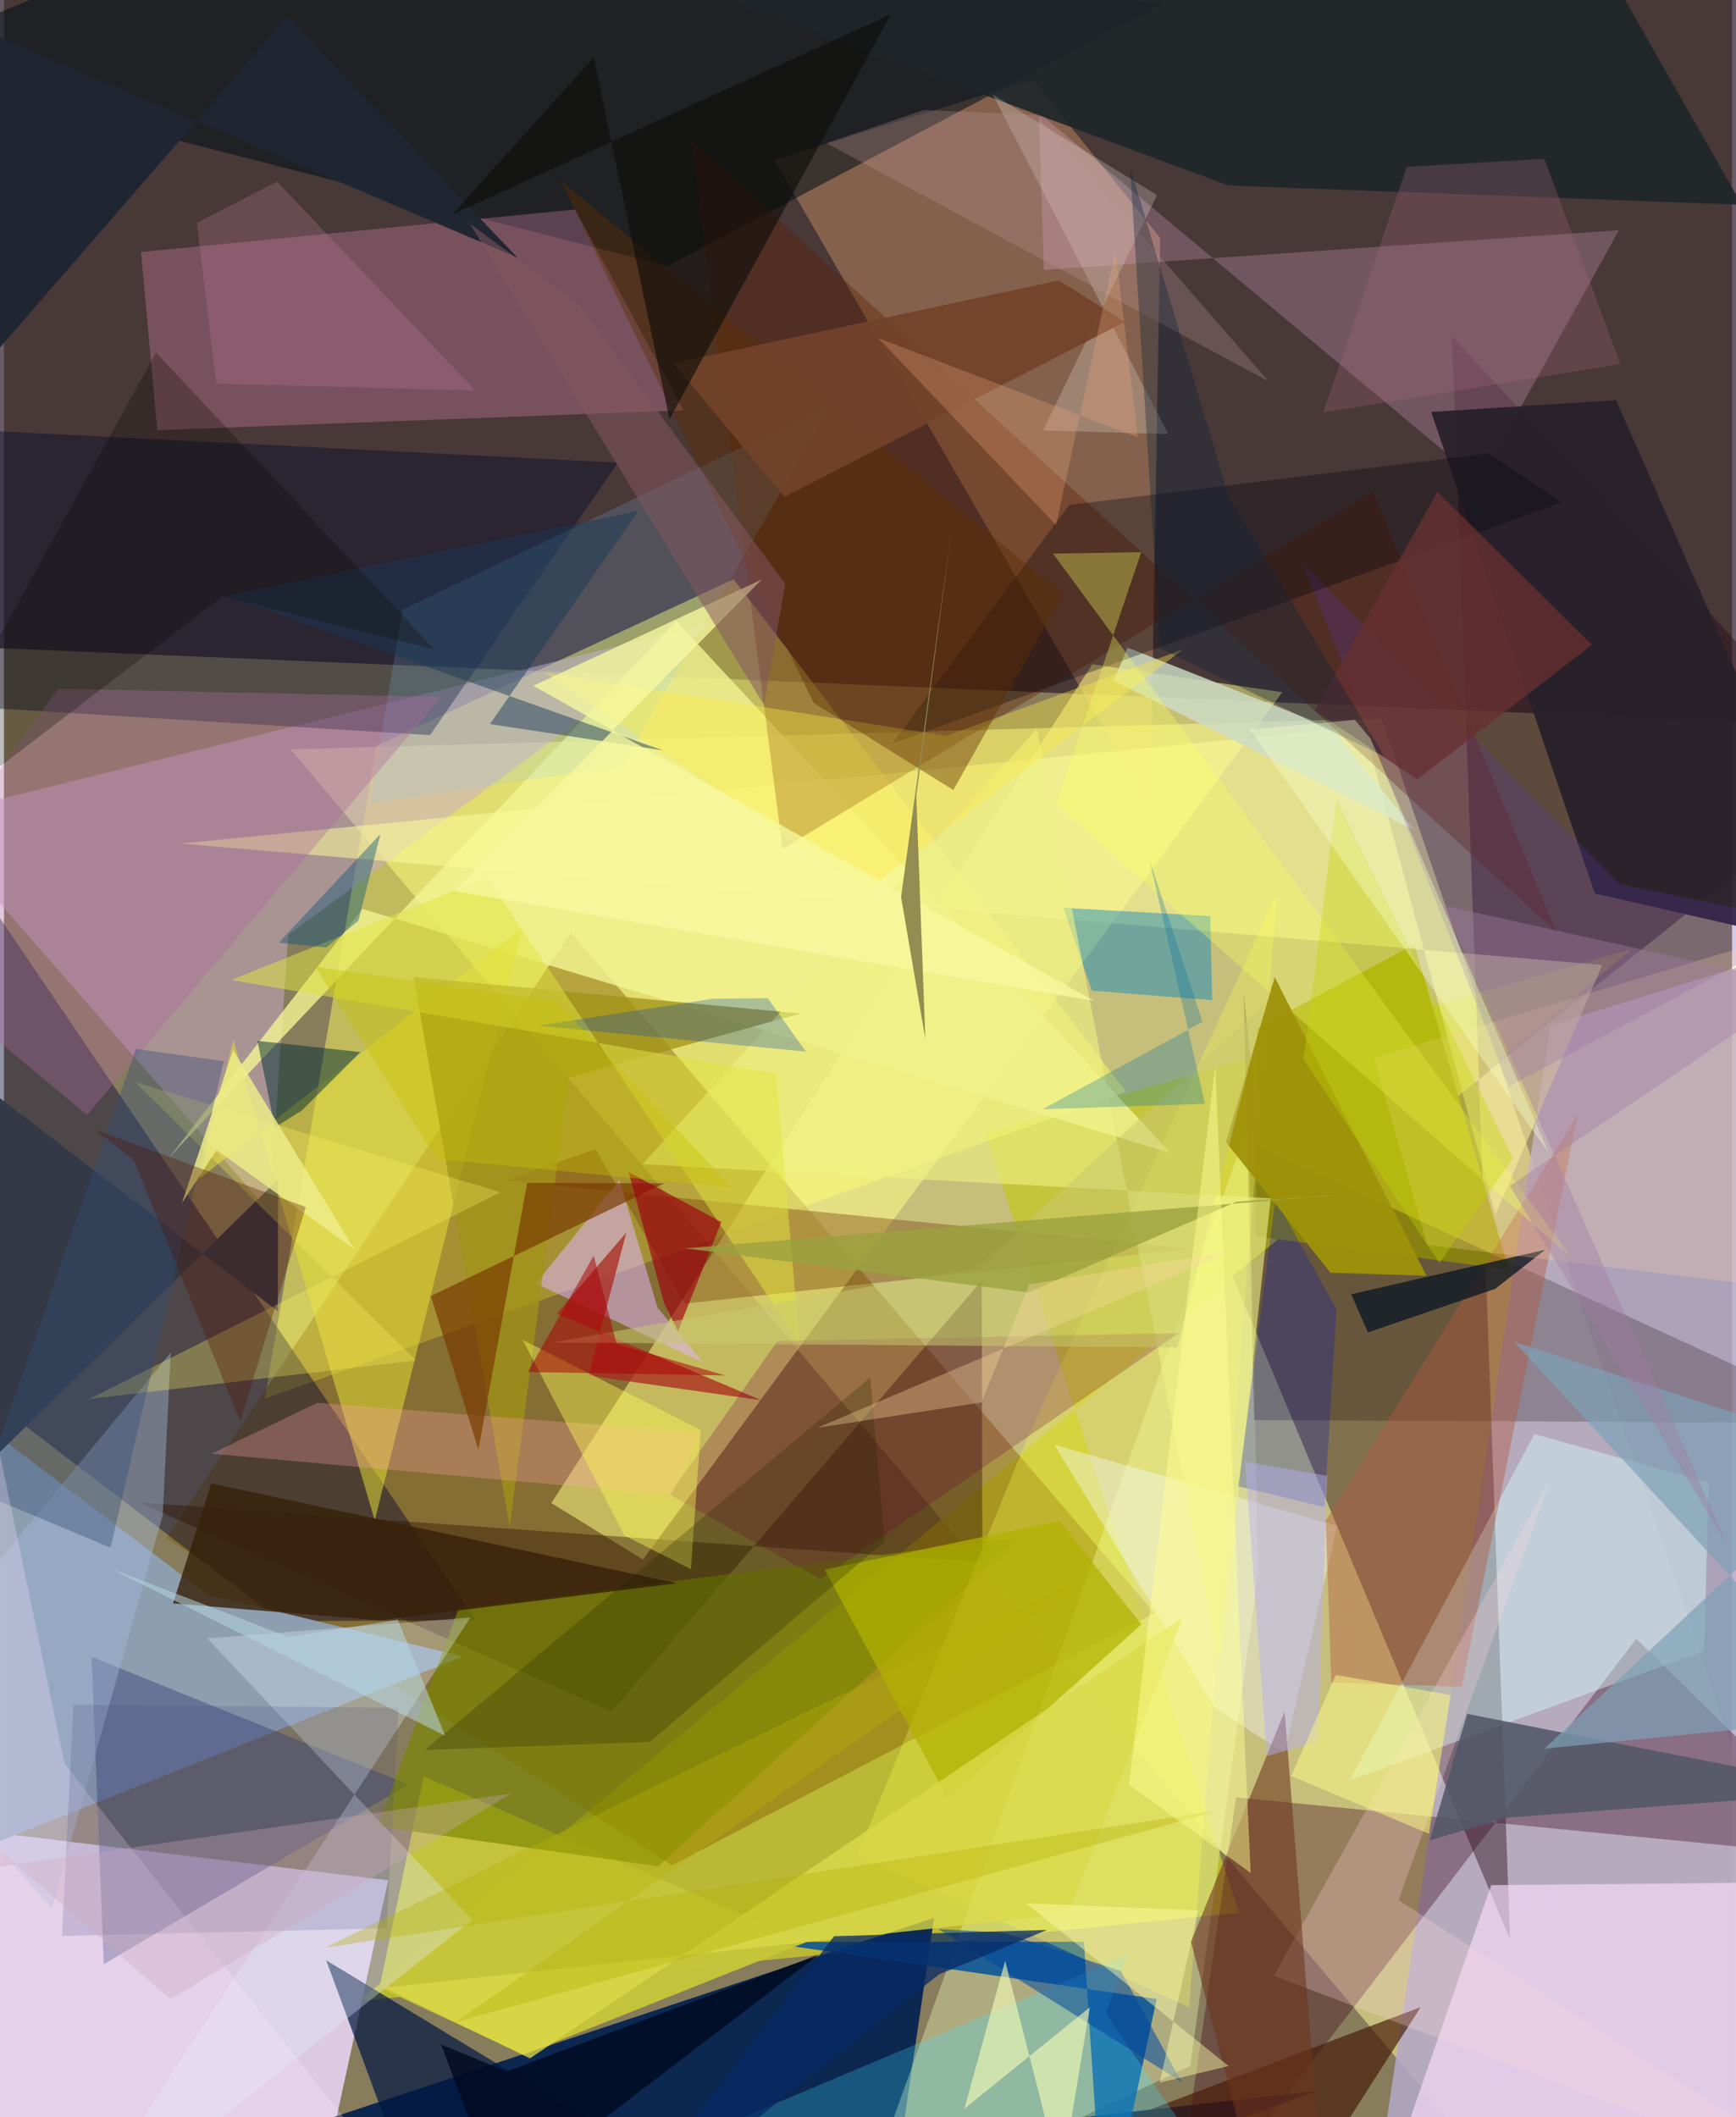 <svg xmlns="http://www.w3.org/2000/svg" width="228" height="278" viewBox="0 0 836 1024"><path fill="#877c5b" d="M0 0h836v1024H0z"/><path fill="#2f1d2c" fill-opacity=".722" d="M844.559-62L898 351.66l-960-40.68L-25.07-62z"/><path fill="#d9d487" fill-opacity=".765" d="M138.67 362.445l575.923 681.377L898 1027.18 666.51 347.494z"/><path fill="#dbcae2" fill-opacity=".992" d="M-62 1086l221.856-57.009 25.997-119.58L-62 879.427z"/><path fill="#b2a8c6" fill-opacity=".871" d="M659.885 1086l88.17-590.093L898 449.483v614.82z"/><path fill="#c5c52d" fill-opacity=".816" d="M474.78 548.244l312.849-89.223-616.12 508.859 425.938-42.78z"/><path fill="#fffe62" fill-opacity=".486" d="M542.787 528.044l-189.806-247.9-172.811 80.584-54.013 315.779z"/><path fill="#270914" fill-opacity=".424" d="M594.279 617.121L898 374.882 700.554 162.661l28.057 775.365z"/><path fill="#052250" fill-opacity=".941" d="M426.643 1086l208.978-74.783L-27.624 1086l477.602-158.408z"/><path fill="#835d00" fill-opacity=".443" d="M556.56 780.203L323.084 902.202 78.497 743.918l195.844-292.947z"/><path fill="#ffb474" fill-opacity=".329" d="M559.305 115.02l-4.717 276.27-181.868-314 125.011-38.753z"/><path fill="#000031" fill-opacity=".427" d="M-62 634.441V355.404l290.118 428.183-94.055.552z"/><path fill="#8c9eb0" fill-opacity=".992" d="M-28.763 901.21L-62 649.758 98.519 771.222l123.471 29.956z"/><path fill="#caabc9" fill-opacity=".514" d="M128.351 585.983L-38.078 395.46l380.548-94.23-204.93 150.913z"/><path fill="#fefc88" fill-opacity=".522" d="M618.399 334.81L309.132 754.293l-44.33-27.326 261.722-405.705z"/><path fill="#f3ffc1" fill-opacity=".361" d="M412.187 1075.346l161.714-76.082 32.858-238.01-4.556-217.382z"/><path fill="#001015" fill-opacity=".553" d="M83.838-29.102L-62 30.407 321.003 128.7 560.553 1.807z"/><path fill="#ea8bb9" fill-opacity=".302" d="M74.192 208.045l254.586-9.592-52.485-97.131-210.012 20.576z"/><path fill="#3b011b" fill-opacity=".349" d="M898 898.916l-301.936-29.56L564.667 1086 789.69 792.689z"/><path fill="#f9dbfc" fill-opacity=".651" d="M884.038 1025.474l12.45-115.368-177.03 1.694-43.52 125.417z"/><path fill="#004f99" fill-opacity=".835" d="M557.631 966.87L532.208 1086l-9.768-146.798-155.77-.01z"/><path fill="#adaa18" fill-opacity=".996" d="M727.988 614.046L682.29 456.752l-75.903 40.532-.827 100.686z"/><path fill="#f1f291" fill-opacity=".812" d="M79.95 559.8l93.495-120.194L564.35 557.697 325.188 300.244z"/><path fill="#c6c73b" fill-opacity=".961" d="M251.363 993.81l136.57-54.387-184.863-80.271-21.379 102.116z"/><path fill="#301300" fill-opacity=".408" d="M65.285 726.7L294.02 827.813 473.01 619.44l.332 136.241z"/><path fill="#fcfc9a" fill-opacity=".537" d="M657.834 351.406L85.51 408.013l687.71 58.744-51.669 120.879z"/><path fill="#000826" fill-opacity=".4" d="M206.131 355.558L-25.46 341.314-62 205.626l359.015 18.138z"/><path fill="#622000" fill-opacity=".369" d="M662.358 237.533l88.788 213.46L332.329 67.399l44.321 343.204z"/><path fill="#110002" fill-opacity=".235" d="M898 688.291L607.335 554.736l-7.599-74.93 5.063 207.042z"/><path fill="#d5fffc" fill-opacity=".431" d="M740.388 693.656l-89.36 167.532 171.532-62.694 2.106-81.483z"/><path fill="#ffc0f0" fill-opacity=".224" d="M503.062 130.513l278.223-19.162-67.354 121.314L500.71 54.612z"/><path fill="#343d74" fill-opacity=".427" d="M108.316 828.016l-65.95-26.69 5.945 148.67 147.316-86.943z"/><path fill="#28212a" fill-opacity=".949" d="M769.627 432.122L898 461.532l-118.102-267.97-89.458 5.668z"/><path fill="#1e2629" fill-opacity=".906" d="M840.726 99.041l-248.267-9.326L248.376-37.69 748.989-62z"/><path fill="#001742" fill-opacity=".706" d="M383.592 1086l-175.373-12.517-17.426-30.737-34.89-94.614z"/><path fill="#e6df35" fill-opacity=".522" d="M250.668 448.842L94.565 570.025l16.399-66.975 68.424 232.327z"/><path fill="#798500" fill-opacity=".663" d="M219.973 778.062l-39.195 105.303 135.586 19.285L492.72 743.308z"/><path fill="#723700" fill-opacity=".373" d="M242.363 570.955l43.805-15.197 43.308 74.735 244.533-26.432z"/><path fill="#e1b5fd" fill-opacity=".525" d="M316.207 632.549l21.81 26.323-80.645-38.123 40.365-50.032z"/><path fill="#0b84c1" fill-opacity=".447" d="M584.525 483.771l-58.215-4.608-13.776-40.101 71.046 4.035z"/><path fill="#535868" fill-opacity=".89" d="M707.872 828.949l-18.14 61.217 37.235-10.983L898 866.3z"/><path fill="#ffff4d" fill-opacity=".278" d="M494.865 696.136l-82.018 201.14 160.518 73.665 42.574-539.25z"/><path fill="#461a08" fill-opacity=".671" d="M636.847 1046.407l48.552-75.666-162.23 61.417L253.898 1086z"/><path fill="#e1eefd" fill-opacity=".333" d="M226.6 928.543L26.794 1086l198.91-303.701-127.29 10.15z"/><path fill="#a19318" fill-opacity=".765" d="M273.22 521.196l112.182-30.977-187.196-17.63 46.456 265.642z"/><path fill="#f9fbfb" fill-opacity=".392" d="M585.73 825.93l33.674 21.954 25.629-109.863-136.877-39.27z"/><path fill="#a8281e" fill-opacity=".753" d="M282.786 665.325l83.64 11.955-99.005-41.89 33.701-39.32z"/><path fill="#38220a" fill-opacity=".816" d="M325.553 765.773l-225.304-48.33L81.8 775.51l99.837 8.19z"/><path fill="#eef184" fill-opacity=".604" d="M308.962 563.081l303.88 16.509-24.748 226.409-88.388-453.554z"/><path fill="#b4583e" fill-opacity=".42" d="M761.331 539.088l-56.086 276.751-63.124-2.074-2.69-78.275z"/><path fill="#85c9ff" fill-opacity=".169" d="M176.965 388.692l15.85-93.816 207.754-99.39-101.59 174.878z"/><path fill="#a7b9d9" fill-opacity=".427" d="M76.791 732.983L23.148 923.06-62 827.1 80.703 654.181z"/><path fill="#333946" fill-opacity=".992" d="M-62 485.111l194.464 149.062.157-63.748-171.56 168.064z"/><path fill="#ccdcc6" fill-opacity=".816" d="M543.596 313.243l-6.758 16.066 145.54 72.144-40.054-49.262z"/><path fill="#5834a6" fill-opacity=".259" d="M875.43 446.851l-93.954-19.264L628.269 272.38l99.793 253.13z"/><path fill="#00060e" fill-opacity=".318" d="M515.3 244.238l-85.51 115.359L753.834 242.97l-35.28-23.703z"/><path fill="#071422" fill-opacity=".749" d="M745.647 604.436l-93.87 21.56 8.067 18.443 61.574-21.07z"/><path fill="#fdf15f" fill-opacity=".302" d="M63.494 523.367l135.84 134.63-158.14 18.64 198.992-100.025z"/><path fill="#6e023f" fill-opacity=".243" d="M395.044 763.735l-73.153-40.924 52.35-74.222 194.058-3.797z"/><path fill="#b3b100" fill-opacity=".706" d="M510.784 735.66l-113.73 23.493 59.509 110.844 93.67-84.304z"/><path fill="#002f32" fill-opacity=".502" d="M172.42 508.857l-49.773-5.431 8.41 41.876 13.106-8.273z"/><path fill="#3ee1ff" fill-opacity=".255" d="M596.363 1066.375l-324.614-6.204 271.624-114.484-10.358 28.257z"/><path fill="#ffa2a4" fill-opacity=".298" d="M151.615 678.493l-51.17 24.612 222.654 20.029 14.134-30.13z"/><path fill="#fdeb46" fill-opacity=".384" d="M417.162 430.795L570.437 314.1l-114.391 41.83-194.097-30.596z"/><path fill="#efebe5" fill-opacity=".247" d="M502.662 208.187l60.574 1.768L478.34 45.7l79.49 48.65z"/><path fill="#ffd3a5" fill-opacity=".251" d="M898 441.143l-235.2 70.49 25.68 90.475L898 627.654z"/><path fill="#ab699b" fill-opacity=".357" d="M26.282 333.119l185.403 3.98L40.15 539.247-62 454.16z"/><path fill="#5d2d00" fill-opacity=".424" d="M391.656 339.924L269.283 87.33l243.046 200.16-53.045 94.629z"/><path fill="#793900" fill-opacity=".682" d="M319.448 572.322l-112.942 54.541 23.021 74.242 23.603-128.988z"/><path fill="#e2e340" fill-opacity=".51" d="M373.467 519.225L109.97 473.986l123.848-49.614 151.115 225.38z"/><path fill="#324c75" fill-opacity=".384" d="M63.812 507.298l42.544 5.985-54.785 235.278-62.624-26.208z"/><path fill="#0019b8" fill-opacity=".267" d="M597.153 718.88l17.964-138.9 29.492 53.273-5.758 95.697z"/><path fill="#ffd8de" fill-opacity=".271" d="M614.36 955.622L898 1063.224l-223.34-144.18 73.492-203.527z"/><path fill="#f9ff61" fill-opacity=".325" d="M508.957 389.052L758.568 608.62 507.492 267.756l42.685-.697z"/><path fill="#6e341e" fill-opacity=".576" d="M574.26 939.21l37.302 142.273 28.434 4.517-20.433-258.18z"/><path fill="#fffd57" fill-opacity=".42" d="M337.096 691.617l-4.762 67.354-32.056-16.203-49.34-94.72z"/><path fill="#7da2b8" fill-opacity=".682" d="M745.17 845.81L898 830.51 730.666 649.061 898 703.026z"/><path fill="#9e920a" fill-opacity=".953" d="M591.178 552.467l23.586-79.843 73.385 144.413-46.393-1.45z"/><path fill="#673031" fill-opacity=".78" d="M683.692 376.963l84.5-65.043-74.713-74.073-59.4 105.949z"/><path fill="#202631" fill-opacity=".984" d="M-62 237.301L-21.485 9.762l269.858 114.813L137.228 7.792z"/><path fill="#232700" fill-opacity=".263" d="M426.074 745.502l-6.954-79.238-215.48 180.113 108.857-3.875z"/><path fill="#02499f" fill-opacity=".545" d="M569.608 1006.854l-29.283-53.534-56.378-18.477-31.934-1.83z"/><path fill="#73422b" fill-opacity=".922" d="M377.526 240.339l164.746-84.61-31.945-20.104-186.4 40.048z"/><path fill="#9e0010" fill-opacity=".651" d="M319.41 630.458l-17.197-63.515 44.828 24.153-20.965 52.668z"/><path fill="#0e0c09" fill-opacity=".612" d="M429.093 6.854L321.951 202.776 285.294 27.821l-68.409 75.898z"/><path fill="#0948b2" fill-opacity=".29" d="M387.975 508.648l-18.477-25.874-26.405.279-84.784 13.025z"/><path fill="#dcd94a" fill-opacity=".773" d="M514.72 925.68l55.733-143.664-316.015 213.57-70.176-34.188z"/><path fill="#c9c96f" fill-opacity=".529" d="M610.162 485.544l-42.503 166.144-302.47-2.38 205.983-36.287z"/><path fill="#01091f" fill-opacity=".804" d="M211.46 988.865l31.806 13.026 150.826-56.509-154.474 118.022z"/><path fill="#ffe7ff" fill-opacity=".271" d="M213.148 1086L29.361 853.13-5.081 688.534-14.495 1086z"/><path fill="#f4fcb8" fill-opacity=".616" d="M484.346 948.375l-19.725 71.546 60.694-49.065-13.861 83.974z"/><path fill="#494580" fill-opacity=".188" d="M185.106 932.614l5.859-106.589L33.62 824.48l-5.54 111.873z"/><path fill="#fffeab" fill-opacity=".447" d="M559.06 1007.317l18.742-83.39-83.393-3.386 98.073 78.738z"/><path fill="#193756" fill-opacity=".475" d="M107.239 288.035l199.607-40.9-71.746 103.08 83.668 12.707z"/><path fill="#f7f89e" fill-opacity=".784" d="M256.065 331.682L527.22 484.086 217.857 430.94l148.742-150.675z"/><path fill="#bf989e" fill-opacity=".271" d="M444.975 53.225l54.694 2.365 112.215 128.947L397.928 69.27z"/><path fill="#c4d400" fill-opacity=".349" d="M628.718 512.285l16.016-125.598 85.3 173.579-35.595 50.586z"/><path fill="#016fa5" fill-opacity=".282" d="M502.452 536.492l78.532-2.624-26.72-117.73 25.585 78.112z"/><path fill="#b4adf2" fill-opacity=".467" d="M640.116 713.801l-39.693-6.835 10.485 142.4 24.798-7.196z"/><path fill="#0c0900" fill-opacity=".275" d="M-62 416.686l167.796-128.31 102.287 25.59L73.543 170.52z"/><path fill="#9e6478" fill-opacity=".314" d="M781.953 176.02l-143.701 23.533 40.402-118.84 66.49-3.91z"/><path fill="#938d51" d="M445.745 502.49l-4.39-117.584 17.043-128.691-24.4 177.592z"/><path fill="#edec88" fill-opacity=".839" d="M102.83 556.21l66.71 48.01-58.678-96.32-24.777 73.994z"/><path fill="#9ba13e" fill-opacity=".788" d="M495.576 625.104l100.82-43.933 55.352-3.65-322.363 26.243z"/><path fill="#0c223b" fill-opacity=".353" d="M544.784 80.63l47.691 159.43 75.591 126.054-108.78-52.54z"/><path fill="#b6b107" fill-opacity=".357" d="M532.833 757.25L155.421 942.047l433.143-66.617-369.957 102.587z"/><path fill="#c5809a" fill-opacity=".255" d="M93.256 107.806l9.506 77.77 125.197 3.247L132.11 87.815z"/><path fill="#feff92" fill-opacity=".467" d="M603.13 905.849l-5.875-128.195-11.257-262.628-41.675 348.276z"/><path fill="#07527a" fill-opacity=".408" d="M171.506 445.26l10.64-41.89-49.232 52.61 23.053 2.302z"/><path fill="#f6ffcd" fill-opacity=".38" d="M661.027 357.191l-7.476-9.027-50.757 4.686 144.67 205.031z"/><path fill="#c6c104" fill-opacity=".392" d="M352.325 574.43l-142.952-13.873-58.904-93.056L267.3 484.323z"/><path fill="#a37ba4" fill-opacity=".4" d="M871.36 476.792l-142.82 96.815 105.626 174.366L696.38 437.951z"/><path fill="#fcf885" fill-opacity=".529" d="M699.85 819.798l-10.52 67.077-66.647-27.862 21.633-48.917z"/><path fill="#aa0007" fill-opacity=".525" d="M296.382 650.042l52.592 15.223-95.558-1.66 31.888-56.29z"/><path fill="#f1aa7c" fill-opacity=".286" d="M548.518 211.556l-125.473-47.985 85.92 90.401 28.754-132.639z"/><path fill="#072a64" fill-opacity=".749" d="M286.832 1086l114.777-149.536 102.98-3.012-52.258 21.495z"/><path fill="#cda9ba" fill-opacity=".329" d="M245.508 867.425L-62 911.254v-68.715L80.54 966.985z"/><path fill="#531200" fill-opacity=".333" d="M44.152 546.386l18.684 14.743 51.48 126.455 31.694-103.771z"/><path fill="#b5d5e0" fill-opacity=".545" d="M50.954 758.36l162.48 81.132-22.876-56.079-52.877 8.36z"/><path fill="#835760" fill-opacity=".533" d="M377.965 282.405L277.518 146.6l-52.1-38.398 142.227 232.71z"/><path fill="#fedb9d" fill-opacity=".349" d="M594.497 605.027L393.6 690.547l79.286-12.234 23.075-57.111z"/></svg>